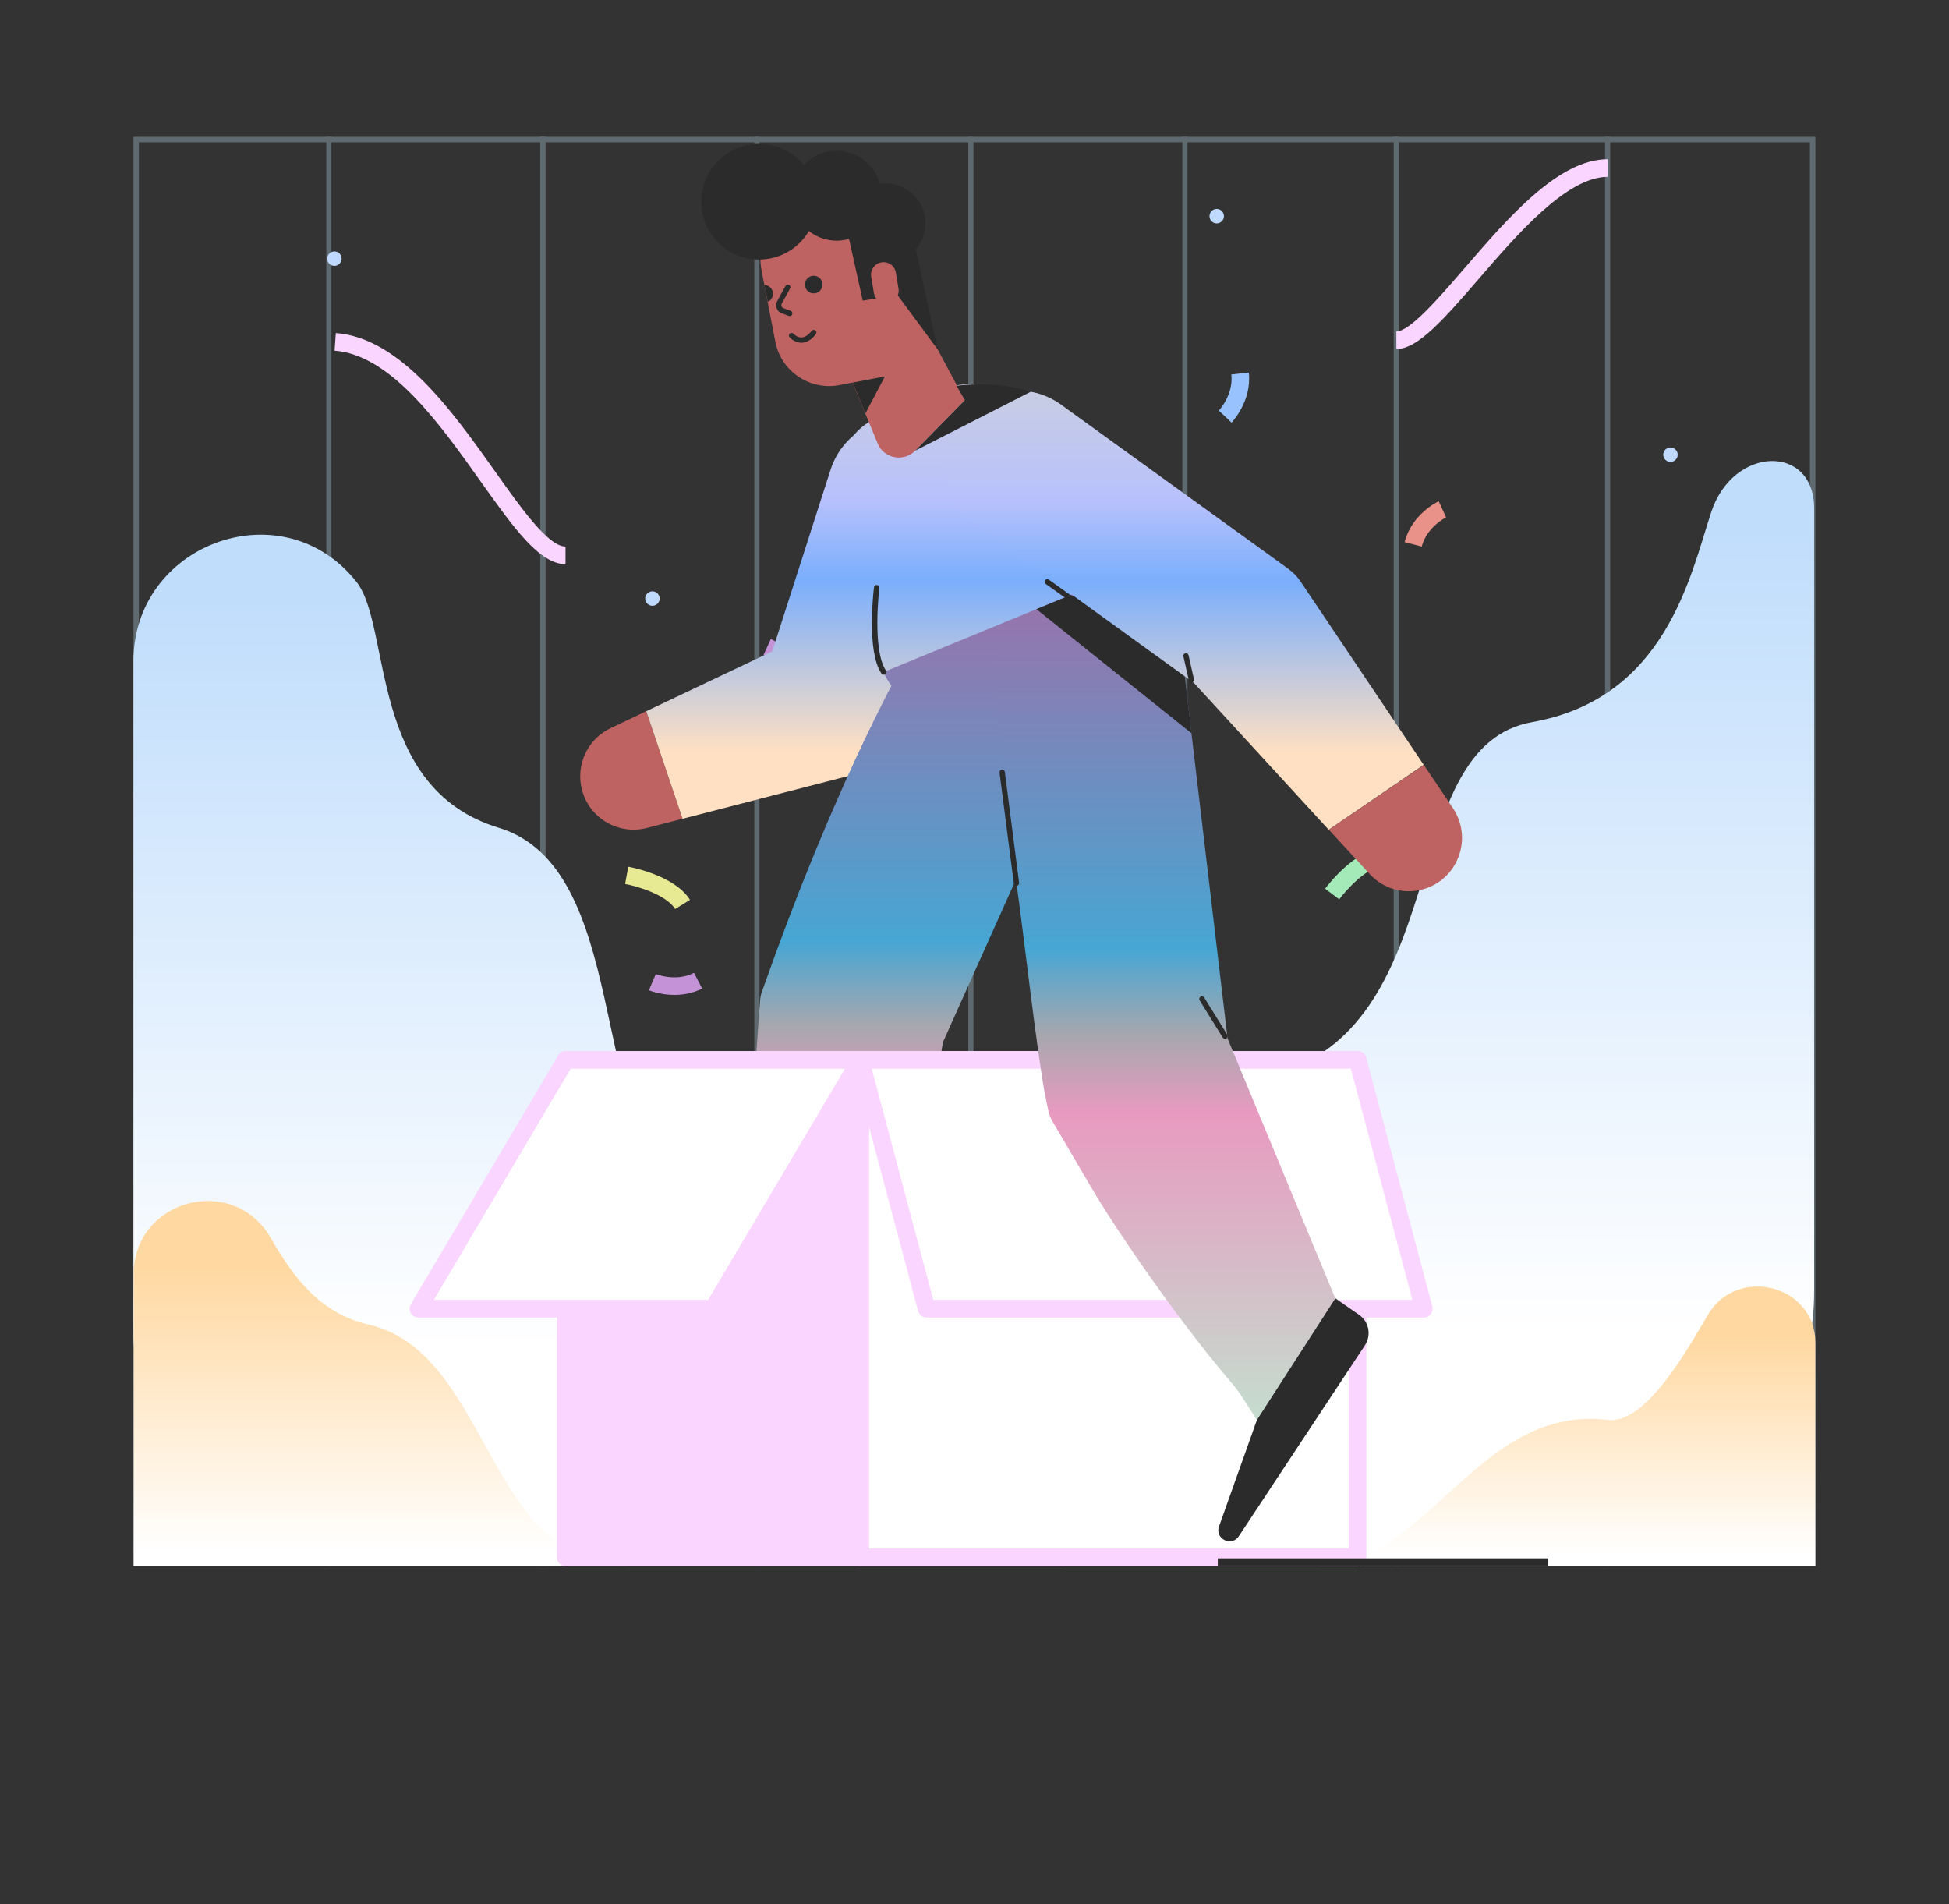<?xml version="1.0" encoding="iso-8859-1"?>
<!-- Generator: Adobe Illustrator 23.0.2, SVG Export Plug-In . SVG Version: 6.00 Build 0)  -->
<svg version="1.1" id="Layer_1" xmlns="http://www.w3.org/2000/svg" xmlns:xlink="http://www.w3.org/1999/xlink" x="0px" y="0px"
	 viewBox="0 0 1105.6 1080" style="enable-background:new 0 0 1105.6 1080;" xml:space="preserve">
<rect x="0" y="0" width="1105.6" height="1080" fill="#333333" stroke="none"/>
<g style="opacity:0.3;">
	<g>
		<path style="fill:#C4ECFE;" d="M1026.7,80.7V885H78.8V80.7H1026.7 M1029.8,77.6H75.7v810.5h954.1L1029.8,77.6L1029.8,77.6z"/>
	</g>
	<g>
		<g>
			<g>
				<rect x="306.5" y="77.6" style="fill:#C4ECFE;" width="2.9" height="810.5"/>
			</g>
			<g>
				<rect x="427.9" y="77.6" style="fill:#C4ECFE;" width="2.9" height="810.5"/>
			</g>
			<g>
				<rect x="306.5" y="77.6" style="fill:#C4ECFE;" width="2.9" height="810.5"/>
			</g>
			<g>
				<rect x="185.1" y="77.6" style="fill:#C4ECFE;" width="2.9" height="810.5"/>
			</g>
			<g>
				<rect x="549.3" y="77.6" style="fill:#C4ECFE;" width="2.9" height="810.5"/>
			</g>
			<g>
				<rect x="670.7" y="77.6" style="fill:#C4ECFE;" width="2.9" height="810.5"/>
			</g>
			<g>
				<rect x="790.6" y="77.6" style="fill:#C4ECFE;" width="2.9" height="810.5"/>
			</g>
			<g>
				<rect x="910.5" y="77.6" style="fill:#C4ECFE;" width="2.9" height="810.5"/>
			</g>
		</g>
	</g>
</g>
<linearGradient id="SVGID_1_" gradientUnits="userSpaceOnUse" x1="281.85" y1="1055.5" x2="281.85" y2="624.692" gradientTransform="matrix(1 0 0 -1 0 1392)">
	<stop  offset="0" style="stop-color:#C0DDFC"/>
	<stop  offset="0.996" style="stop-color:#FFFFFF"/>
</linearGradient>
<path style="fill:url(#SVGID_1_);" d="M75.7,417v337.3c0,73.6,60.2,133.1,133.8,132.3l278.5-3.2C418.7,843,431.4,709,383,671.8
	c-48.3-37.3-25.9-179.8-100.1-202.3s-60.6-114-80.7-139.5c-0.5-0.6-1-1.2-1.5-1.8c-42.4-50.4-125-19.1-125,46.8V417z"/>
<g>
	<circle style="fill:#BFD9FF;" cx="947.6" cy="257.9" r="4.1"/>
	<circle style="fill:#BFD9FF;" cx="90.8" cy="709.2" r="4.1"/>
	<circle style="fill:#BFD9FF;" cx="189.7" cy="146.7" r="4.1"/>
	<circle style="fill:#BFD9FF;" cx="370.1" cy="339.5" r="4.1"/>
	<circle style="fill:#BFD9FF;" cx="690.2" cy="122.6" r="4.1"/>
	<circle style="fill:#BFD9FF;" cx="339" cy="677.9" r="3.8"/>
</g>
<g>
	
		<linearGradient id="SVGID_2_" gradientUnits="userSpaceOnUse" x1="-1008.21" y1="1094.875" x2="-1008.21" y2="633.024" gradientTransform="matrix(-1 0 0 -1 -220.31 1392)">
		<stop  offset="0" style="stop-color:#C0DDFC"/>
		<stop  offset="0.996" style="stop-color:#FFFFFF"/>
	</linearGradient>
	<path style="fill:url(#SVGID_2_);" d="M1029.1,288.3c0,36.6,0,443.7,0,443.7c0,86.2-70.4,155.7-156.5,154.7L546.7,883
		c81.1-47.2,89.8-240.8,183.7-275.8s62.8-184.1,138.7-197.6s89.8-83.1,101.6-119.1C983.2,252.6,1029.1,251.8,1029.1,288.3z"/>
	
		<linearGradient id="SVGID_3_" gradientUnits="userSpaceOnUse" x1="-566.407" y1="633.951" x2="-566.407" y2="509.115" gradientTransform="matrix(-1 0 0 -1 322.243 1392)">
		<stop  offset="0" style="stop-color:#FFD8A1"/>
		<stop  offset="0.996" style="stop-color:#FFFFFF"/>
	</linearGradient>
	<path style="fill:url(#SVGID_3_);" d="M747.5,888.1c62.4,0,90.9-91.6,164.5-82.7c22.1,2.7,46.7-42.6,56.8-59.6
		c16.7-28.3,61-16.9,61,15.8v126.5H747.5z"/>
</g>
<linearGradient id="SVGID_4_" gradientUnits="userSpaceOnUse" x1="215.65" y1="673.729" x2="215.65" y2="510.698" gradientTransform="matrix(1 0 0 -1 0 1392)">
	<stop  offset="0" style="stop-color:#FFD8A1"/>
	<stop  offset="0.996" style="stop-color:#FFFFFF"/>
</linearGradient>
<path style="fill:url(#SVGID_4_);" d="M355.5,888.1c-79.6,0-77.1-120.8-146.4-136.8c-27.7-6.4-42.7-26.8-55.5-49.1
	c-21.3-37-77.8-22-77.8,20.7v165.2L355.5,888.1L355.5,888.1z"/>
<g>
	<g>
		<path style="fill:#F9D5FF;" d="M320.9,320c-14.9,0-29.6-20.7-48.3-47c-22.7-32-50.9-71.8-82.8-74.1l0.7-10
			c36.6,2.7,66.3,44.6,90.2,78.3c14.9,21,30.3,42.8,40.1,42.8v10H320.9z"/>
	</g>
	<g>
		<path style="fill:#F9D5FF;" d="M792.1,198v-10c7.7,0,24.2-19.1,38.7-35.9c25-29,53.4-61.8,81.2-61.8v10
			c-23.2,0-51.2,32.4-73.6,58.4C819.4,180.6,804.4,198,792.1,198z"/>
	</g>
	<g>
		<path style="fill:#E8E993;" d="M383,515.6c-5.2-8.3-22.2-13.1-28.4-14.2l1.8-9.8c2.7,0.5,26.6,5.3,35,18.8L383,515.6z"/>
	</g>
	<g>
		<path style="fill:#A4E9B8;" d="M759.7,510.1l-8-6c1.6-2.2,16.5-21.6,32.3-23.2l1,10C775.2,491.8,763.4,505.1,759.7,510.1z"/>
	</g>
	<g>
		<path style="fill:#E8928A;" d="M806.5,310l-9.7-2.5c4-15.9,18.7-22.9,19.3-23.2l4.2,9.1C820.3,293.5,809.4,298.8,806.5,310z"/>
	</g>
	<g>
		<path style="fill:#98C2FE;" d="M475.2,507.7c0-0.1-3.2-11.9-13.6-16.8l4.3-9c14.8,7,18.8,22.7,19,23.4L475.2,507.7l4.8-1.2
			L475.2,507.7z"/>
	</g>
	<g>
		<path style="fill:#98C2FE;" d="M698.6,239.7l-7.2-6.9l3.6,3.5l-3.6-3.4c0.1-0.1,8.4-9,7.1-20.5l9.9-1.1
			C710.2,227.4,699.1,239.2,698.6,239.7z"/>
	</g>
	<g>
		<path style="fill:#C492D6;" d="M447,388c-2.8-11.1-13.8-16.5-13.9-16.5l4.2-9.1c0.6,0.3,15.3,7.3,19.3,23.1L447,388z"/>
	</g>
	<g>
		<path style="fill:#C492D6;" d="M382.5,564.3c-8,0-14-2.5-14.4-2.6l3.9-9.2c0.1,0,11.4,4.6,21.7-0.7l4.6,8.9
			C392.8,563.5,387.3,564.3,382.5,564.3z"/>
	</g>
</g>
<g>
	<path style="fill:#BE6361;" d="M387.2,464.4l-20.2,5.2c-16.2,4.2-32.7-5.5-36.9-21.7c-3.7-14.3,3.5-28.9,16.3-34.9l20.2-9.6
		L387.2,464.4z"/>
	
		<linearGradient id="SVGID_5_" gradientUnits="userSpaceOnUse" x1="459.792" y1="964.729" x2="459.792" y2="1209.024" gradientTransform="matrix(1 0 0 -1 0 1392)">
		<stop  offset="0" style="stop-color:#FFE0C2"/>
		<stop  offset="0.401" style="stop-color:#7AAEFC"/>
		<stop  offset="0.591" style="stop-color:#B8C1FC"/>
		<stop  offset="1" style="stop-color:#D2D4D4"/>
	</linearGradient>
	<path style="fill:url(#SVGID_5_);" d="M366.6,403.4l91.6-43.5l-25.6,26.6l38.6-120.2c7.1-22,30.7-34.1,52.7-27.1
		s34.1,30.7,27.1,52.7l-38.6,120.2l-1.1,3.5c-3.8,11.7-13.4,20.2-24.5,23.1l-99.6,25.7L366.6,403.4z"/>
	
		<linearGradient id="SVGID_6_" gradientUnits="userSpaceOnUse" x1="521.478" y1="570.729" x2="521.478" y2="1050.237" gradientTransform="matrix(1 0 0 -1 0 1392)">
		<stop  offset="0" style="stop-color:#BFE7D1"/>
		<stop  offset="0.409" style="stop-color:#E89AC0"/>
		<stop  offset="0.499" style="stop-color:#A7A7AE"/>
		<stop  offset="0.599" style="stop-color:#47A6D3"/>
		<stop  offset="1" style="stop-color:#9774AC"/>
	</linearGradient>
	<path style="fill:url(#SVGID_6_);" d="M618.3,405.3L532,597.6l4-13.3l-37.2,229.6l-71.6-11.6c-0.4-5-0.7-9.9-1-14.9l-0.6-14.8
		c-0.4-9.9-0.6-19.7-0.8-29.6c-0.3-19.7-0.1-39.3,0.3-58.9c0.3-9.8,0.5-19.6,0.9-29.3l0.6-14.6l0.8-14.6c1-19.5,2.3-38.9,3.8-58.3
		c0.1-1.8,0.5-3.5,1.1-5.1l2.9-8c5.9-16.6,12.1-33.1,18.5-49.5c6.5-16.3,13.1-32.6,20.2-48.7c7-16.1,14.3-32.1,22.1-47.9l5.9-11.8
		c2-3.9,4-7.8,6.1-11.7c2.1-3.9,4.2-7.8,6.3-11.6l3.3-5.7l1.6-2.9l1.7-2.8L618.3,405.3z"/>
	<path style="fill:#2B2B2B;" d="M393,874.6L500.1,801c5.6-3.8,7.1-11.5,3.4-17.2l-9-13.8l-67.2,47.1L384.7,865
		C379.7,870.7,386.9,878.8,393,874.6z"/>
	<path style="fill:#F9D5FF;" d="M603,596.2H320.9c-2.8,0-5,2.2-5,5v282.1c0,2.8,2.2,5,5,5H603c2.8,0,5-2.2,5-5V601.2
		C608,598.4,605.8,596.2,603,596.2z"/>
	<rect x="488" y="601.2" style="fill:#FFFFFF;" width="282.1" height="282.1"/>
	<path style="fill:#F9D5FF;" d="M770.1,888.3H488c-2.8,0-5-2.2-5-5V601.2c0-2.8,2.2-5,5-5h282.1c2.8,0,5,2.2,5,5v282.1
		C775.1,886.1,772.9,888.3,770.1,888.3z M493,878.3h272.1V606.2H493V878.3z"/>
	<polygon style="fill:#FFFFFF;" points="404.5,742.3 237.3,742.3 320.9,601.2 488,601.2 	"/>
	<path style="fill:#F9D5FF;" d="M404.5,747.3H237.3c-1.8,0-3.5-1-4.3-2.5c-0.9-1.6-0.9-3.5,0-5l83.6-141.1c0.9-1.5,2.5-2.5,4.3-2.5
		H488c1.8,0,3.5,1,4.3,2.5c0.9,1.6,0.9,3.5,0,5l-83.5,141.1C407.9,746.4,406.3,747.3,404.5,747.3z M246.1,737.3h155.6l77.6-131.1
		H323.7L246.1,737.3z"/>
	<polygon style="fill:#FFFFFF;" points="807.7,742.3 525.6,742.3 488,601.2 770.1,601.2 	"/>
	<path style="fill:#F9D5FF;" d="M807.7,747.3H525.6c-2.3,0-4.2-1.5-4.8-3.7l-37.6-141.1c-0.4-1.5-0.1-3.1,0.9-4.3c0.9-1.2,2.4-2,4-2
		h282.1c2.3,0,4.2,1.5,4.8,3.7L812.5,741c0.4,1.5,0.1,3.1-0.9,4.3C810.7,746.6,809.3,747.3,807.7,747.3z M529.4,737.3h271.8
		l-34.9-131.1H494.5L529.4,737.3z"/>
	
		<linearGradient id="SVGID_7_" gradientUnits="userSpaceOnUse" x1="561.676" y1="964.729" x2="561.676" y2="1209.024" gradientTransform="matrix(1 0 0 -1 0 1392)">
		<stop  offset="0" style="stop-color:#FFE0C2"/>
		<stop  offset="0.401" style="stop-color:#7AAEFC"/>
		<stop  offset="0.591" style="stop-color:#B8C1FC"/>
		<stop  offset="1" style="stop-color:#D2D4D4"/>
	</linearGradient>
	<path style="fill:url(#SVGID_7_);" d="M502.2,383.6c-16.1-39.2,11.5-48.5-9.6-70.6c-21.2-22-24.5-63.9,5.6-76.3
		c23.2-9.5,24.4-11.2,34.2-15.2c30.9-12.7,65.2,10,68.5,43.3c0,0,0.4,7.7,4.2,16.4c3.8,8.8,31,12.9,42.1,39.8L502.2,383.6z"/>
	
		<linearGradient id="SVGID_8_" gradientUnits="userSpaceOnUse" x1="575.743" y1="570.729" x2="575.743" y2="1050.237" gradientTransform="matrix(1 0 0 -1 0 1392)">
		<stop  offset="0" style="stop-color:#BFE7D1"/>
		<stop  offset="0.409" style="stop-color:#E89AC0"/>
		<stop  offset="0.499" style="stop-color:#A7A7AE"/>
		<stop  offset="0.599" style="stop-color:#47A6D3"/>
		<stop  offset="1" style="stop-color:#9774AC"/>
	</linearGradient>
	<path style="fill:url(#SVGID_8_);" d="M647.3,321.1c8.5,20.7-0.4,60.6-36.3,75.7l-29.4,11.3c-32.7,13.8-71.2-4.6-80.4-26.9
		L647.3,321.1z"/>
	<path id="SVGID_206_" style="fill:#BE6361;" d="M476.3,218.4l28.8-5.5c14.9-2.9,24.7-17.3,21.8-32.2l-8.4-43.4
		c-4.6-23.8-27.6-39.5-51.5-34.9l0,0c-23.8,4.6-39.5,27.6-34.9,51.5l7.7,39.8C443,210.6,459.4,221.7,476.3,218.4z"/>
	<path style="fill:#2B2B2B;" d="M438.5,166.6c0,2.1-1.3,3.9-3,4.6l-1.9-9.6C436.3,161.7,438.5,163.9,438.5,166.6z"/>
	<path style="fill:#BE6361;" d="M519.2,255.6l28.1-28.6l-39.4-73.8l-42.3,20.1l32.3,78.3C501.4,260.1,512.7,262.3,519.2,255.6z"/>
	<path style="fill:#2B2B2B;" d="M448,179.3c-0.2,0-0.3,0-0.5-0.1l-4.6-1.7c-1.2-0.6-2-1.7-2.4-3s-0.2-2.6,0.4-3.8l4.7-8.5
		c0.4-0.7,1.3-1,2-0.6s1,1.3,0.6,2l-4.7,8.5c-0.5,0.9-0.2,2.1,0.7,2.6l4.3,1.6c0.8,0.3,1.2,1.1,0.9,1.9
		C449.2,178.9,448.6,179.3,448,179.3z"/>
	<path style="fill:#2B2B2B;" d="M454.6,194.4c-3.9,0-6.6-3-6.7-3.1c-0.5-0.6-0.5-1.6,0.1-2.1s1.6-0.5,2.1,0.1c0,0,2,2.2,4.6,2.1
		c1.9-0.1,3.8-1.3,5.7-3.7c0.5-0.7,1.4-0.8,2.1-0.3s0.8,1.4,0.3,2.1c-2.4,3.2-5.1,4.8-8,4.9C454.7,194.4,454.6,194.4,454.6,194.4z"
		/>
	<polygon style="fill:#2B2B2B;" points="483.7,217 502,213.5 490.9,234.5 	"/>
	<circle style="fill:#2B2B2B;" cx="461.6" cy="161.4" r="5"/>
	<circle style="fill:#2B2B2B;" cx="430.6" cy="114.4" r="32.8"/>
	<circle style="fill:#2B2B2B;" cx="474.6" cy="111" r="25.5"/>
	<circle style="fill:#2B2B2B;" cx="502.4" cy="126.6" r="22.6"/>
	<polygon style="fill:#2B2B2B;" points="481.2,133.5 489.4,170.5 509.1,167.3 531.9,198.2 518.9,138.6 487.4,122.7 	"/>
	<path style="fill:#BE6361;" d="M503.8,171.9L503.8,171.9c-3.9,0.6-7.5-2-8.1-5.9l-1.5-9.1c-0.6-3.9,2-7.5,5.9-8.1l0,0
		c3.9-0.6,7.5,2,8.1,5.9l1.5,9.1C510.3,167.6,507.7,171.3,503.8,171.9z"/>
	
		<linearGradient id="SVGID_9_" gradientUnits="userSpaceOnUse" x1="660.3" y1="559.677" x2="660.3" y2="1050.602" gradientTransform="matrix(1 0 0 -1 0 1392)">
		<stop  offset="0" style="stop-color:#BFE7D1"/>
		<stop  offset="0.409" style="stop-color:#E89AC0"/>
		<stop  offset="0.499" style="stop-color:#A7A7AE"/>
		<stop  offset="0.599" style="stop-color:#47A6D3"/>
		<stop  offset="1" style="stop-color:#9774AC"/>
	</linearGradient>
	<path style="fill:url(#SVGID_9_);" d="M668.9,357.1l28.2,238.2l-4.4-15.1l64.8,156.3l-44.5,69c0,0-10-16.1-12.5-18.9
		c-2.5-2.9-4.9-5.8-7.3-8.7c-4.9-5.8-9.5-11.7-14.1-17.6c-9.2-11.8-18-23.8-26.6-35.9c-4.2-6.1-8.5-12.1-12.6-18.3l-6.2-9.2l-6-9.3
		c-8-12.3-22.7-38.3-30.3-50.9c-1.4-2.3-2.3-4.7-2.8-7.1l-1.6-7.8C588.6,600,580.2,526,577,504s-6.1-44-8.5-66l-1.7-16.6
		c-0.5-5.5-1.1-11.1-1.5-16.6c-0.5-5.5-0.9-11.1-1.3-16.6l-0.5-8.3l-0.2-4.2l-0.2-4.2L668.9,357.1z"/>
	<path style="fill:#2B2B2B;" d="M702.7,871.4L774.3,763c3.7-5.7,2.3-13.3-3.3-17.2l-13.5-9.4l-44.5,69l-21.5,60.4
		C689,872.8,698.6,877.6,702.7,871.4z"/>
	<path style="fill:#BE6361;" d="M807.7,433.9l16.5,24.5c9.3,13.9,5.6,32.6-8.2,42c-12.6,8.4-29.2,6.2-39.1-4.7l-23.1-25.1
		L807.7,433.9z"/>
	<polygon style="fill:#2B2B2B;" points="587.9,345.5 675.9,415.9 668.9,357.1 607.4,337.5 	"/>
	
		<linearGradient id="SVGID_10_" gradientUnits="userSpaceOnUse" x1="671.521" y1="964.535" x2="671.521" y2="1207.737" gradientTransform="matrix(1 0 0 -1 0 1392)">
		<stop  offset="0" style="stop-color:#FFE0C2"/>
		<stop  offset="0.401" style="stop-color:#7AAEFC"/>
		<stop  offset="0.591" style="stop-color:#B8C1FC"/>
		<stop  offset="1" style="stop-color:#D2D4D4"/>
	</linearGradient>
	<path style="fill:url(#SVGID_10_);" d="M753.7,470.6l-81.8-89.1l8.6,8.2L553,297.5c-18.8-13.4-23.2-39.6-9.8-58.4
		s39.6-23.2,58.4-9.8l127.5,92.1l2,1.5c2.6,1.9,4.8,4.2,6.5,6.7l70,104.2L753.7,470.6z"/>
	<rect x="690.8" y="883.9" style="fill:#2B2B2B;" width="187.5" height="4.1"/>
	<path style="fill:#2B2B2B;" d="M694.9,589.2c-0.5,0-1-0.3-1.3-0.7l-13.1-21.1c-0.4-0.7-0.2-1.6,0.5-2.1c0.7-0.4,1.6-0.2,2.1,0.5
		l13.1,21.1c0.4,0.7,0.2,1.6-0.5,2.1C695.4,589.1,695.2,589.2,694.9,589.2z"/>
	<path style="fill:#2B2B2B;" d="M576.6,502.4c-0.7,0-1.4-0.6-1.5-1.3l-8.1-62.9c-0.1-0.8,0.5-1.6,1.3-1.7s1.6,0.5,1.7,1.3l8.1,62.9
		c0.1,0.8-0.5,1.6-1.3,1.7C576.7,502.4,576.7,502.4,576.6,502.4z"/>
	<path style="fill:#2B2B2B;" d="M675.9,387.2c-0.7,0-1.3-0.5-1.5-1.2l-3.1-13.7c-0.2-0.8,0.3-1.6,1.1-1.8c0.8-0.2,1.6,0.3,1.8,1.1
		l3.1,13.7c0.2,0.8-0.3,1.6-1.1,1.8C676.1,387.2,676,387.2,675.9,387.2z"/>
	<path style="fill:#2B2B2B;" d="M607.4,341c-0.3,0-0.6-0.1-0.9-0.3l-13.3-9.5c-0.7-0.5-0.8-1.4-0.3-2.1s1.4-0.8,2.1-0.3l13.3,9.5
		c0.7,0.5,0.8,1.4,0.3,2.1C608.3,340.8,607.9,341,607.4,341z"/>
	<path style="fill:#2B2B2B;" d="M501.2,382.7c-0.5,0-0.9-0.2-1.2-0.7c-8.6-12.6-4.4-47.5-4.2-48.9c0.1-0.8,0.9-1.4,1.7-1.3
		c0.8,0.1,1.4,0.9,1.3,1.7c0,0.4-4.2,35.2,3.8,46.9c0.5,0.7,0.3,1.6-0.4,2.1C501.8,382.6,501.5,382.7,501.2,382.7z"/>
	<path style="fill:#2B2B2B;" d="M519.2,255.6l65.5-33.4c0,0-16.9-6.4-42.1-3.4l4.7,8.2L519.2,255.6z"/>
</g>
</svg>
